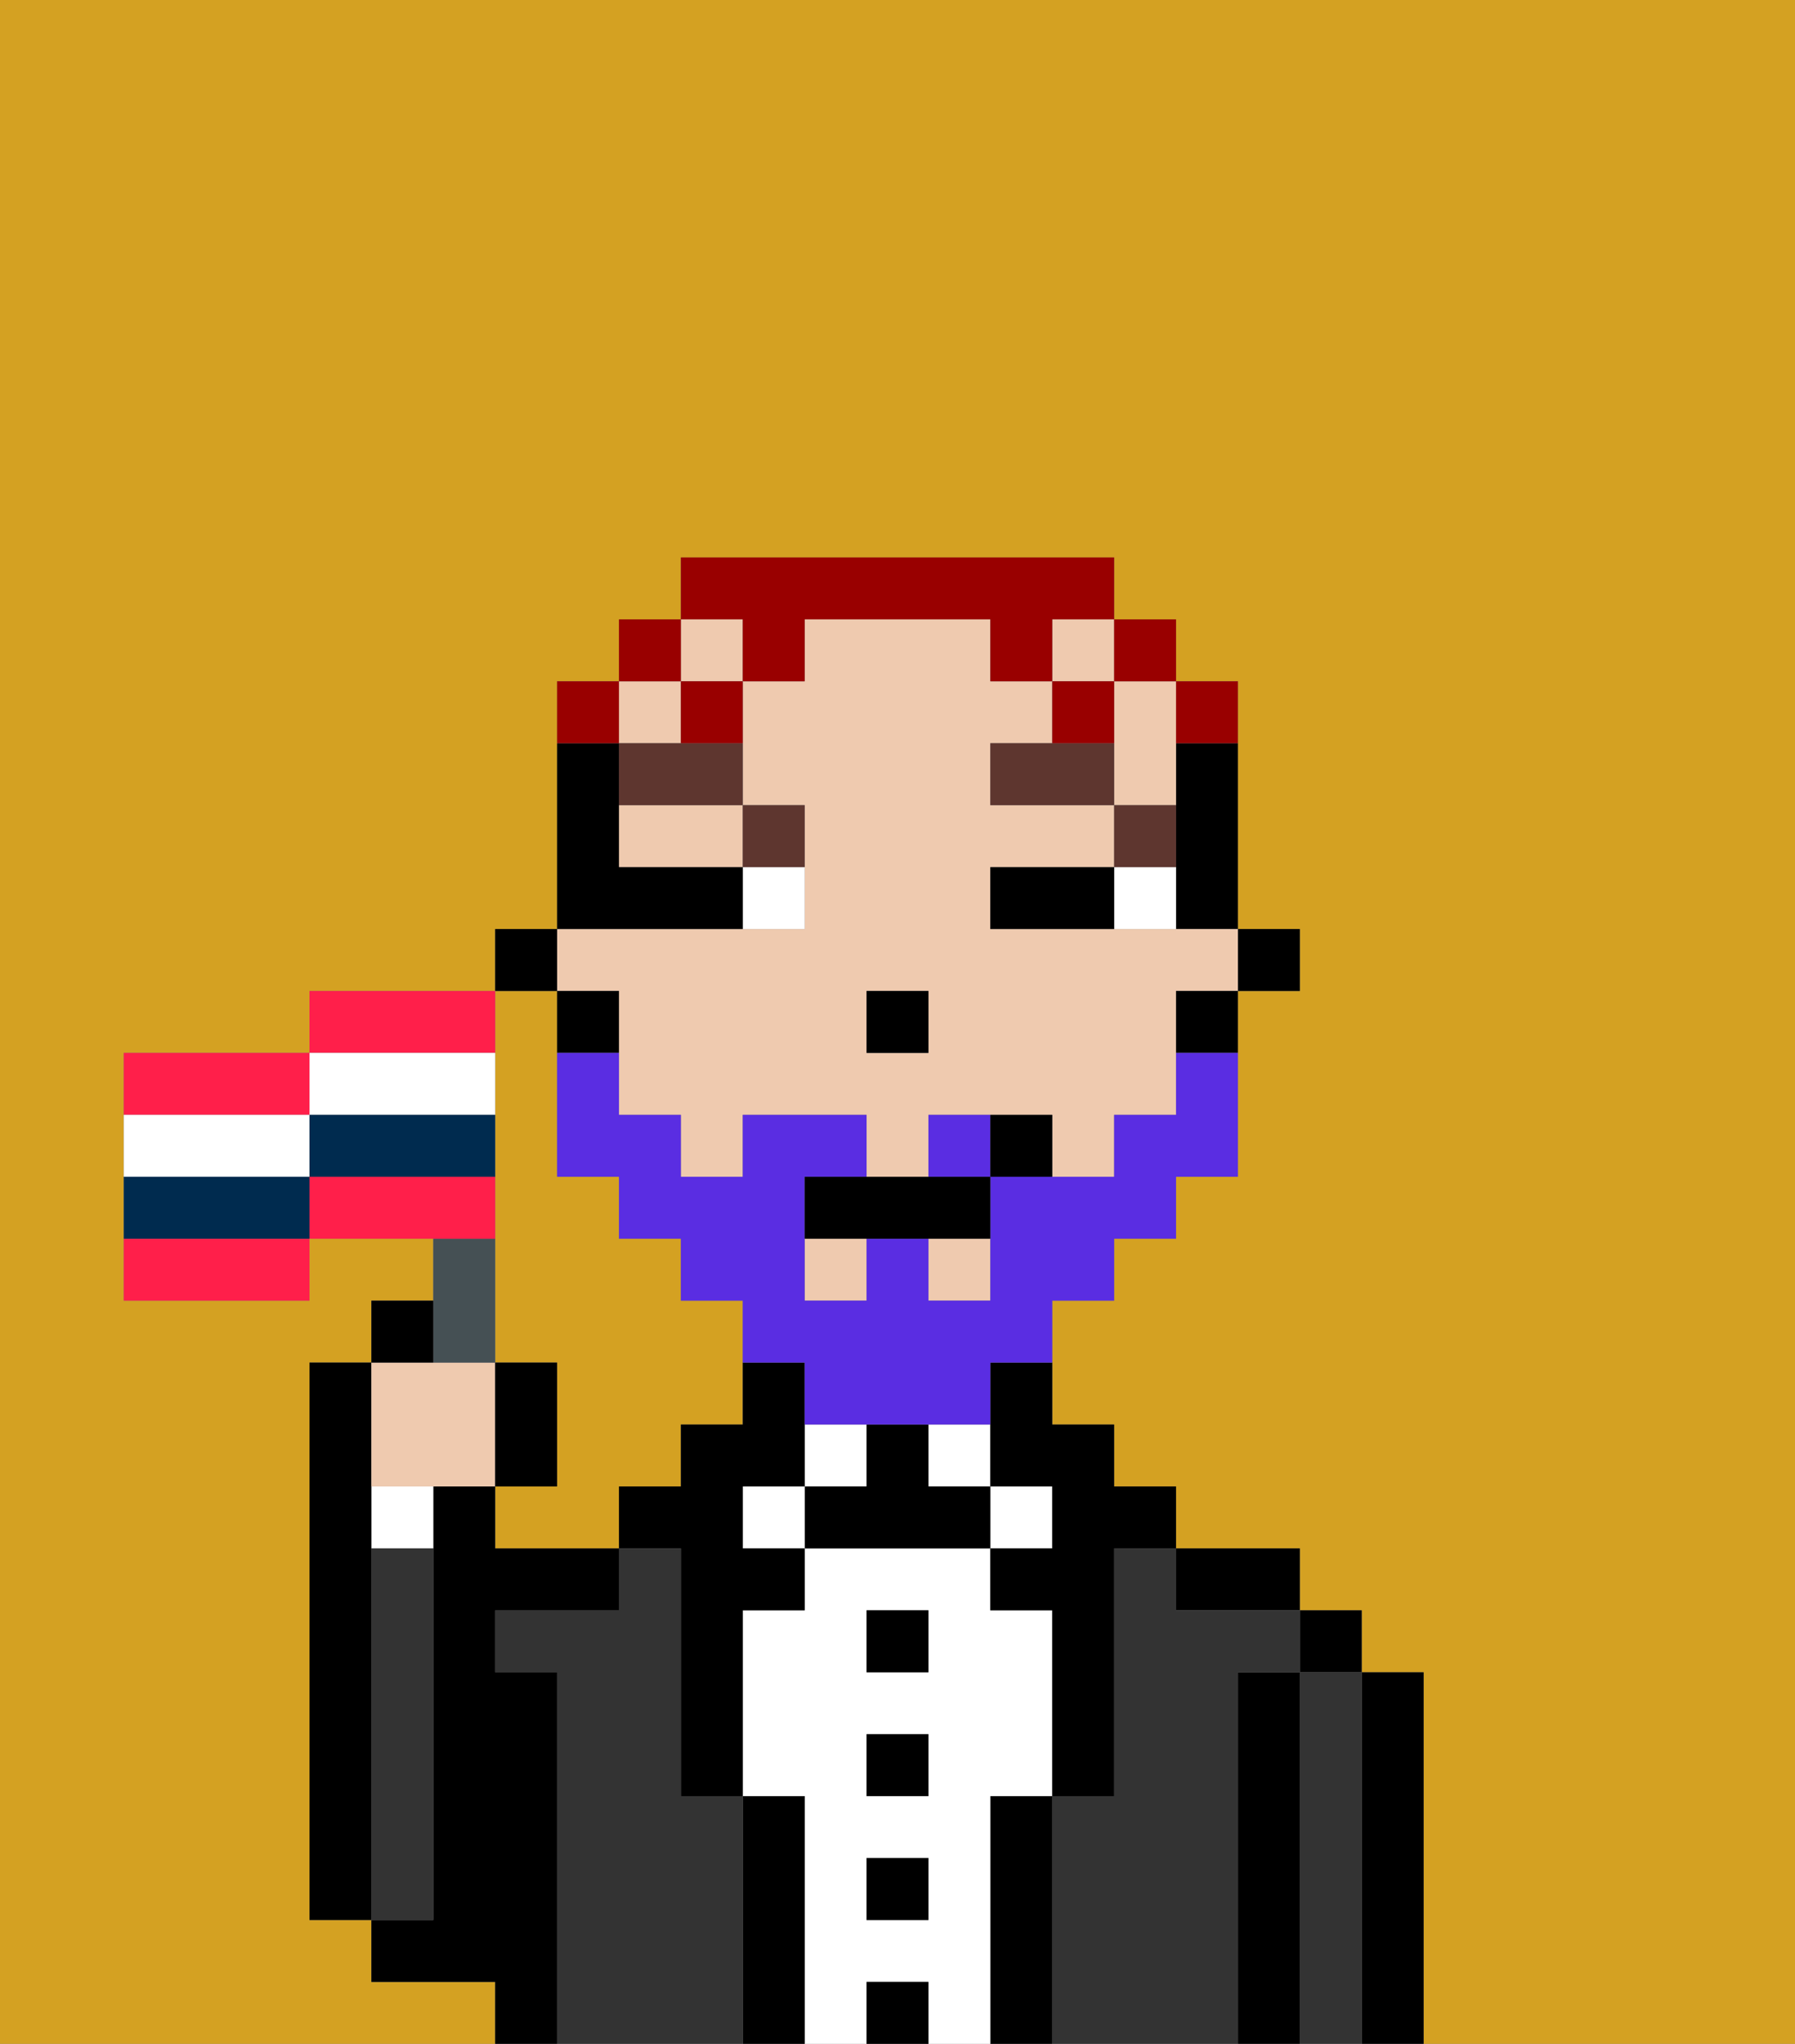<svg xmlns="http://www.w3.org/2000/svg" viewBox="0 0 29 33"><rect x="0" y="0" width="29" height="33" fill="#808080" stroke="none"/><defs><style>polygon,rect,path{shape-rendering:crispedges;}.bb166-1{fill:#d4a122;}.bb166-2{fill:#000000;}.bb166-3{fill:#333333;}.bb166-4{fill:#ffffff;}.bb166-5{fill:#efcaaf;}.bb166-6{fill:#5e362f;}.bb166-7{fill:#5a2de2;}.bb166-8{fill:#990000;}.bb166-9{fill:#455054;}.bb166-10{fill:#ff1f4a;}.bb166-11{fill:#002b4f;}</style></defs><path class="bb166-1" d="M8,18v4H9v2H8v1h2V24h1V23h1V21H11V20H10V19H9V16H8v2Z"/><path class="bb166-1" d="M0,33H8V32H6V31H5V22H6V21H7V20H5v1H2V17H5V16H8V15H9V11h1V10h1V9h7v1h1v1h1v4h1v1H20v3H19v1H18v1H17v2h1v1h1v1h2v1h1v1h1v6h6V0H0Z"/><path class="bb166-2" d="M23,27H22v6h1V27Z"/><rect class="bb166-2" x="21" y="26" width="1" height="1"/><path class="bb166-3" d="M22,27H21v6h1V27Z"/><path class="bb166-2" d="M21,27H20v6h1V27Z"/><path class="bb166-2" d="M20,26h1V25H19v1Z"/><path class="bb166-3" d="M20,27h1V26H19V25H18v4H17v4h3V27Z"/><rect class="bb166-4" x="16" y="24" width="1" height="1"/><path class="bb166-2" d="M17,29H16v4h1V29Z"/><rect class="bb166-4" x="15" y="23" width="1" height="1"/><path class="bb166-4" d="M16,29h1V26H16V25H13v1H12v3h1v4h1V32h1v1h1V29Zm-1,2H14V30h1Zm0-2H14V28h1Zm0-2H14V26h1Z"/><rect class="bb166-2" x="14" y="26" width="1" height="1"/><rect class="bb166-2" x="14" y="28" width="1" height="1"/><rect class="bb166-2" x="14" y="30" width="1" height="1"/><rect class="bb166-2" x="14" y="32" width="1" height="1"/><rect class="bb166-4" x="13" y="23" width="1" height="1"/><path class="bb166-2" d="M15,24V23H14v1H13v1h3V24Z"/><rect class="bb166-4" x="12" y="24" width="1" height="1"/><path class="bb166-2" d="M13,29H12v4h1V29Z"/><path class="bb166-2" d="M12,24h1V22H12v1H11v1H10v1h1v4h1V26h1V25H12Z"/><path class="bb166-3" d="M12,29H11V25H10v1H8v1H9v6h3V29Z"/><path class="bb166-2" d="M9,27H8V26h2V25H8V24H7v7H6v1H8v1H9V27Z"/><path class="bb166-4" d="M6,25H7V24H6Z"/><path class="bb166-3" d="M7,30V25H6v6H7Z"/><path class="bb166-2" d="M6,25V22H5v9H6V25Z"/><rect class="bb166-2" x="20" y="15" width="1" height="1"/><path class="bb166-2" d="M19,13v2h1V12H19Z"/><path class="bb166-5" d="M10,14h2V13H10Z"/><rect class="bb166-5" x="11" y="10" width="1" height="1"/><rect class="bb166-5" x="13" y="20" width="1" height="1"/><rect class="bb166-5" x="10" y="11" width="1" height="1"/><path class="bb166-5" d="M10,16v2h1v1h1V18h2v1h1V18h2v1h1V18h1V16h1V15H16V14h2V13H16V12h1V11H16V10H13v1H12v2h1v2H9v1Zm4,0h1v1H14Z"/><path class="bb166-5" d="M18,12v1h1V11H18Z"/><rect class="bb166-5" x="17" y="10" width="1" height="1"/><rect class="bb166-5" x="15" y="20" width="1" height="1"/><path class="bb166-2" d="M19,17h1V16H19Z"/><path class="bb166-2" d="M16,23v1h1v1H16v1h1v3h1V25h1V24H18V23H17V22H16Z"/><path class="bb166-2" d="M10,16H9v1h1Z"/><rect class="bb166-2" x="8" y="15" width="1" height="1"/><rect class="bb166-2" x="14" y="16" width="1" height="1"/><path class="bb166-4" d="M18,14v1h1V14Z"/><path class="bb166-4" d="M12,15h1V14H12Z"/><path class="bb166-2" d="M17,14H16v1h2V14Z"/><path class="bb166-2" d="M12,15V14H10V12H9v3h3Z"/><path class="bb166-6" d="M19,13H18v1h1Z"/><polygon class="bb166-6" points="17 12 16 12 16 13 18 13 18 12 17 12"/><path class="bb166-6" d="M13,14V13H12v1Z"/><path class="bb166-6" d="M10,12v1h2V12H10Z"/><path class="bb166-7" d="M16,18H15v1h1Z"/><path class="bb166-7" d="M19,18H18v1H16v2H15V20H14v1H13V19h1V18H12v1H11V18H10V17H9v2h1v1h1v1h1v1h1v1h3V22h1V21h1V20h1V19h1V17H19Z"/><path class="bb166-2" d="M13,20h3V19H13Z"/><path class="bb166-2" d="M17,19V18H16v1Z"/><path class="bb166-8" d="M20,12V11H19v1Z"/><rect class="bb166-8" x="18" y="10" width="1" height="1"/><path class="bb166-8" d="M12,11h1V10h3v1h1V10h1V9H11v1h1Z"/><rect class="bb166-8" x="17" y="11" width="1" height="1"/><path class="bb166-8" d="M11,12h1V11H11Z"/><rect class="bb166-8" x="10" y="10" width="1" height="1"/><path class="bb166-8" d="M10,11H9v1h1Z"/><path class="bb166-5" d="M7,24H8V22H6v2Z"/><path class="bb166-9" d="M8,22V20H7v2Z"/><path class="bb166-2" d="M7,21H6v1H7Z"/><path class="bb166-2" d="M9,22H8v2H9Z"/><path class="bb166-10" d="M5,17H2v1H5Z"/><path class="bb166-10" d="M8,16H5v1H8Z"/><path class="bb166-10" d="M2,21H5V20H2Z"/><path class="bb166-10" d="M8,19H5v1H8Z"/><path class="bb166-4" d="M5,19V18H2v1H5Z"/><path class="bb166-4" d="M6,18H8V17H5v1Z"/><path class="bb166-11" d="M6,18H5v1H8V18Z"/><path class="bb166-11" d="M4,19H2v1H5V19Z"/></svg>